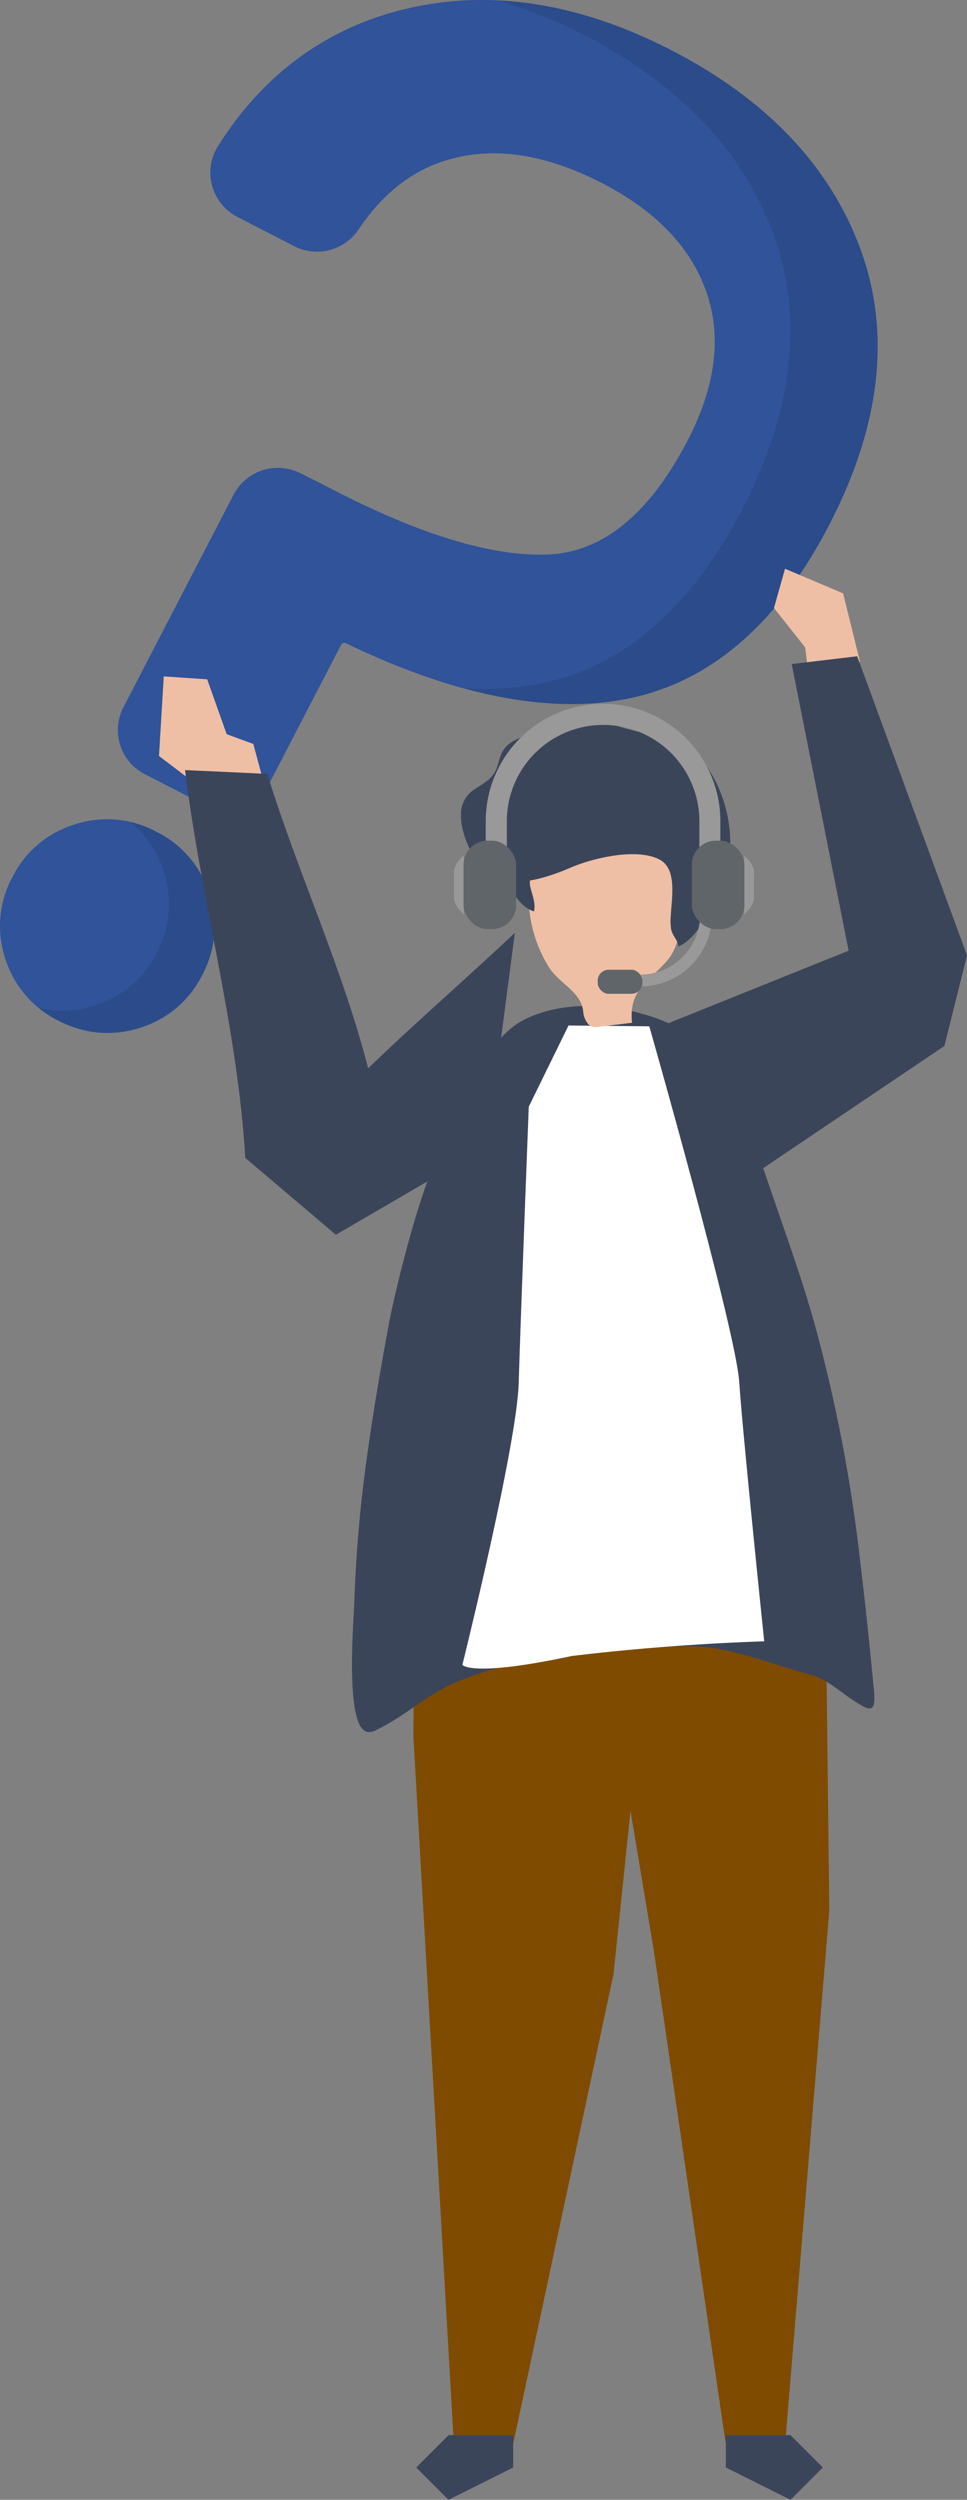 <svg xmlns="http://www.w3.org/2000/svg" viewBox="0 0 156.6 404.5"><rect x="0" y="0" width="156.6" height="404.5" fill="#808080" stroke="none"/><defs><style>.cls-1{fill:#305399;}.cls-2{opacity:0.1;}.cls-3{fill:#efbfa5;}.cls-4{fill:#7f4b00;}.cls-5{fill:#3b455a;}.cls-6{fill:#fff;}.cls-7{fill:#999;}.cls-8{fill:#5f6568;}</style></defs><title>Ресурс 51</title><g id="Слой_2" data-name="Слой 2"><g id="Слой_2-2" data-name="Слой 2"><path class="cls-1" d="M25.3,134.57a16.82,16.82,0,0,0-13.2-1.17A16.74,16.74,0,0,0,2,141.94,16.62,16.62,0,0,0,.85,155.09a16.77,16.77,0,0,0,8.6,10.07,18.18,18.18,0,0,0,5.15,1.76,16.85,16.85,0,0,0,8.06-.6,16.69,16.69,0,0,0,10.09-8.54,16.61,16.61,0,0,0,1.15-13.15A16.73,16.73,0,0,0,25.3,134.57Z"/><g class="cls-2"><path d="M33.9,144.63a16.73,16.73,0,0,0-8.6-10.06A18,18,0,0,0,21.12,133a17.09,17.09,0,0,1,4.29,21.16,16.69,16.69,0,0,1-10.09,8.54,16.85,16.85,0,0,1-8.06.6l-1-.2a19.07,19.07,0,0,0,3.16,2,18.18,18.18,0,0,0,5.15,1.76,16.85,16.85,0,0,0,8.06-.6,16.69,16.69,0,0,0,10.09-8.54A16.61,16.61,0,0,0,33.9,144.63Z"/></g><path class="cls-1" d="M139.37,40.38c-4.92-13.46-15.23-24.31-30.64-32.25S78.4-1.94,64.4,1.77C52.22,5,42.43,12.35,35.3,23.64a8,8,0,0,0-.95,6.41,8.13,8.13,0,0,0,4.09,5.05l9.18,4.72a8.1,8.1,0,0,0,10.45-2.69c4.06-6.06,9-9.8,15-11.42,7.33-2,15.53-.66,24.37,3.89s14.52,10.52,17,17.77,1.41,15.24-3.05,23.84c-6.14,11.85-13.69,18.07-22.44,18.5-9.21.45-21.39-3.28-36.22-11.1l-4-2A8.11,8.11,0,0,0,37.85,80L20,114.42a8,8,0,0,0,3.48,10.86l9.31,4.79a7.75,7.75,0,0,0,2.32.78,8.11,8.11,0,0,0,8.58-4.23l11.55-22.28a.58.58,0,0,1,.76-.26c17.59,8.47,32.91,11.5,45.52,9C115,110.43,126,100.94,134.31,84.88S144.31,53.91,139.37,40.38Z"/><g class="cls-2"><path d="M139.37,40.38c-4.92-13.46-15.23-24.31-30.64-32.25-9.54-4.91-18.9-7.6-28-8.06A79,79,0,0,1,94.63,5.68c15.41,7.94,25.72,18.79,30.64,32.25s3.23,28.5-5.06,44.5S100.86,108,87.44,110.64a48.16,48.16,0,0,1-12.38.73c9.8,2.68,18.66,3.26,26.48,1.72C115,110.43,126,100.94,134.31,84.88S144.31,53.91,139.37,40.38Z"/></g><polygon class="cls-3" points="35.83 129.97 25.75 122.33 26.52 109.45 33.55 109.92 36.71 118.8 41.02 120.38 43.15 128.25 35.83 129.97"/><polygon class="cls-4" points="133.52 242.34 134.3 309.16 127.17 395.19 117.49 395.19 105.91 315.82 92.66 236.32 133.52 242.34"/><polygon class="cls-5" points="117.55 399.27 128.02 404.5 133.25 399.27 128.02 394.03 117.55 394.03 117.55 399.27"/><polygon class="cls-4" points="67.14 242.34 66.95 281 73.48 395.19 83.16 395.19 99.36 319.41 108.01 236.32 67.14 242.34"/><polygon class="cls-5" points="83.11 399.27 72.64 404.5 67.4 399.27 72.64 394.03 83.11 394.03 83.11 399.27"/><path class="cls-5" d="M57.07,265.62c-.21,6.13-.08,14.34,2.51,14.64A2.47,2.47,0,0,0,61,279.9c4.49-2.18,7.69-5.27,12.12-7.37a54.7,54.7,0,0,1,15.07-4.17,157.83,157.83,0,0,1,23.23-2c6.65-.06,13.56,3,19.85,4.64,2.42.64,4.39,2.41,6.4,3.79,3,2,4.27,2.85,3.86-1.32-.66-6.81-1.35-13.62-2.18-20.41a251.49,251.49,0,0,0-7.8-40.16c-1.47-5-3.16-10-4.86-14.88q-3.09-9-6.19-18c-2.57-7.47-6.9-12.73-14.48-15.35-6.55-2.26-14.69-2.87-21.06.29-7.09,3.51-10.46,15.49-13.9,21.88-3,5.61-6.82,20.9-8,26.95-1.36,7.28-2.61,14.52-3.6,21.74a220.55,220.55,0,0,0-2.09,23.9C57.34,260.24,57.17,262.69,57.07,265.62Z"/><path class="cls-6" d="M92.07,165.94l13.08.13s14,49.07,14.56,57.52,4.05,42,4.05,42-14.49.34-31.18,2.37c-16.33,3.5-17.7,1.43-17.7,1.43S83.69,234,84,223.82c.3-10.4,1.63-44.74,1.63-44.74Z"/><path class="cls-3" d="M95.36,165.82a1.67,1.67,0,0,0,.54.3,2.86,2.86,0,0,0,1.27,0l5.19-.62c-.57-5.3,2.53-6.5,5.55-9.91s2.12-8.11,2-12.34a9,9,0,0,0-.61-3.46c-.87-1.88-2.91-2.91-4.88-3.53A18.43,18.43,0,0,0,89.12,138a8.07,8.07,0,0,0-2.92,3c-1,1.93-.74,4.23-.46,6.38A21.6,21.6,0,0,0,89,156.66c1.74,2.59,5.06,3.83,5.44,6.94A3.55,3.55,0,0,0,95.36,165.82Z"/><path class="cls-5" d="M85.88,143.49c.3,1.33.92,2.68.59,4-2.11-.72-3.5-2.88-4.24-5.08a7.88,7.88,0,0,1-.51-3.11,3.73,3.73,0,0,1,1.38-2.71c1.16-.83,3.25-.5,3.58,1S85.44,141.48,85.88,143.49Z"/><path class="cls-5" d="M74.65,131.79a4.76,4.76,0,0,1,2.08-4c1.23-.83,2.65-1.52,3.4-2.84.58-1,.66-2.29,1.24-3.32,1-1.86,3.29-2.41,5.26-3,4.91-1.57,7.56-3.4,12.76-1.38,3.7,1.44,8.48,1.63,11.92,3.73a12,12,0,0,1,3.65,3.84c3.47,5.43,4.3,13,2.05,18.71a23.33,23.33,0,0,1-1.84,3.55c-1.37,2.23-2.85,5-5.28,6.06-.15-1.05-.93-1.63-1.18-2.66a8.34,8.34,0,0,1-.08-2.29c.15-3,1.07-7.67-1.91-9.15-3.75-1.87-10.8-.18-14.42,1.4-3.2,1.39-8.6,3.21-12,1.71C77.12,140.73,74.54,135.2,74.65,131.79Z"/><path class="cls-5" d="M83.38,150.94c-7.84,7.39-16,14.42-23.76,21.93-4.18-16.3-11.37-31.59-16.33-47.64-4.44-.21-8.88-.43-13.32-.62,2.58,21.06,8.49,41.51,9.75,62.75L54.39,199.8q12.26-7.12,24.5-14.29Q81.1,168.21,83.38,150.94Z"/><path class="cls-7" d="M103.69,157.7a9.69,9.69,0,0,0,9.69-9.69h1.93a11.61,11.61,0,0,1-11.62,11.61Z"/><rect class="cls-8" x="96.79" y="156.92" width="7.24" height="3.89" rx="1.77" ry="1.77" transform="translate(200.82 317.73) rotate(-180)"/><path class="cls-7" d="M113.26,140.89v-8a15.59,15.59,0,0,0-31.18,0v8H78.66v-8a19,19,0,1,1,38,0v8Z"/><path class="cls-7" d="M74.11,139.49a3.4,3.4,0,0,0-.59,2.24v2.91a3.4,3.4,0,0,0,.59,2.24l1,1.13v-9.65Z"/><rect class="cls-8" x="75.07" y="136.03" width="8.51" height="14.31" rx="3.89" ry="3.89"/><path class="cls-7" d="M121.51,139.49a3.4,3.4,0,0,1,.59,2.24v2.91a3.4,3.4,0,0,1-.59,2.24l-1,1.13v-9.65Z"/><rect class="cls-8" x="112.04" y="136.03" width="8.51" height="14.31" rx="3.89" ry="3.89" transform="matrix(-1, 0, 0, -1, 232.59, 286.37)"/><polygon class="cls-3" points="139.27 107.06 136.53 96.01 127.13 92.03 125.34 98.39 130.39 104.75 131.09 110.38 139.27 107.06"/><polygon class="cls-5" points="108.01 165.66 137.43 153.83 128.21 107.45 138.82 106.19 156.6 154.59 152.94 169.25 119.65 191.68 108.01 165.66"/></g></g></svg>